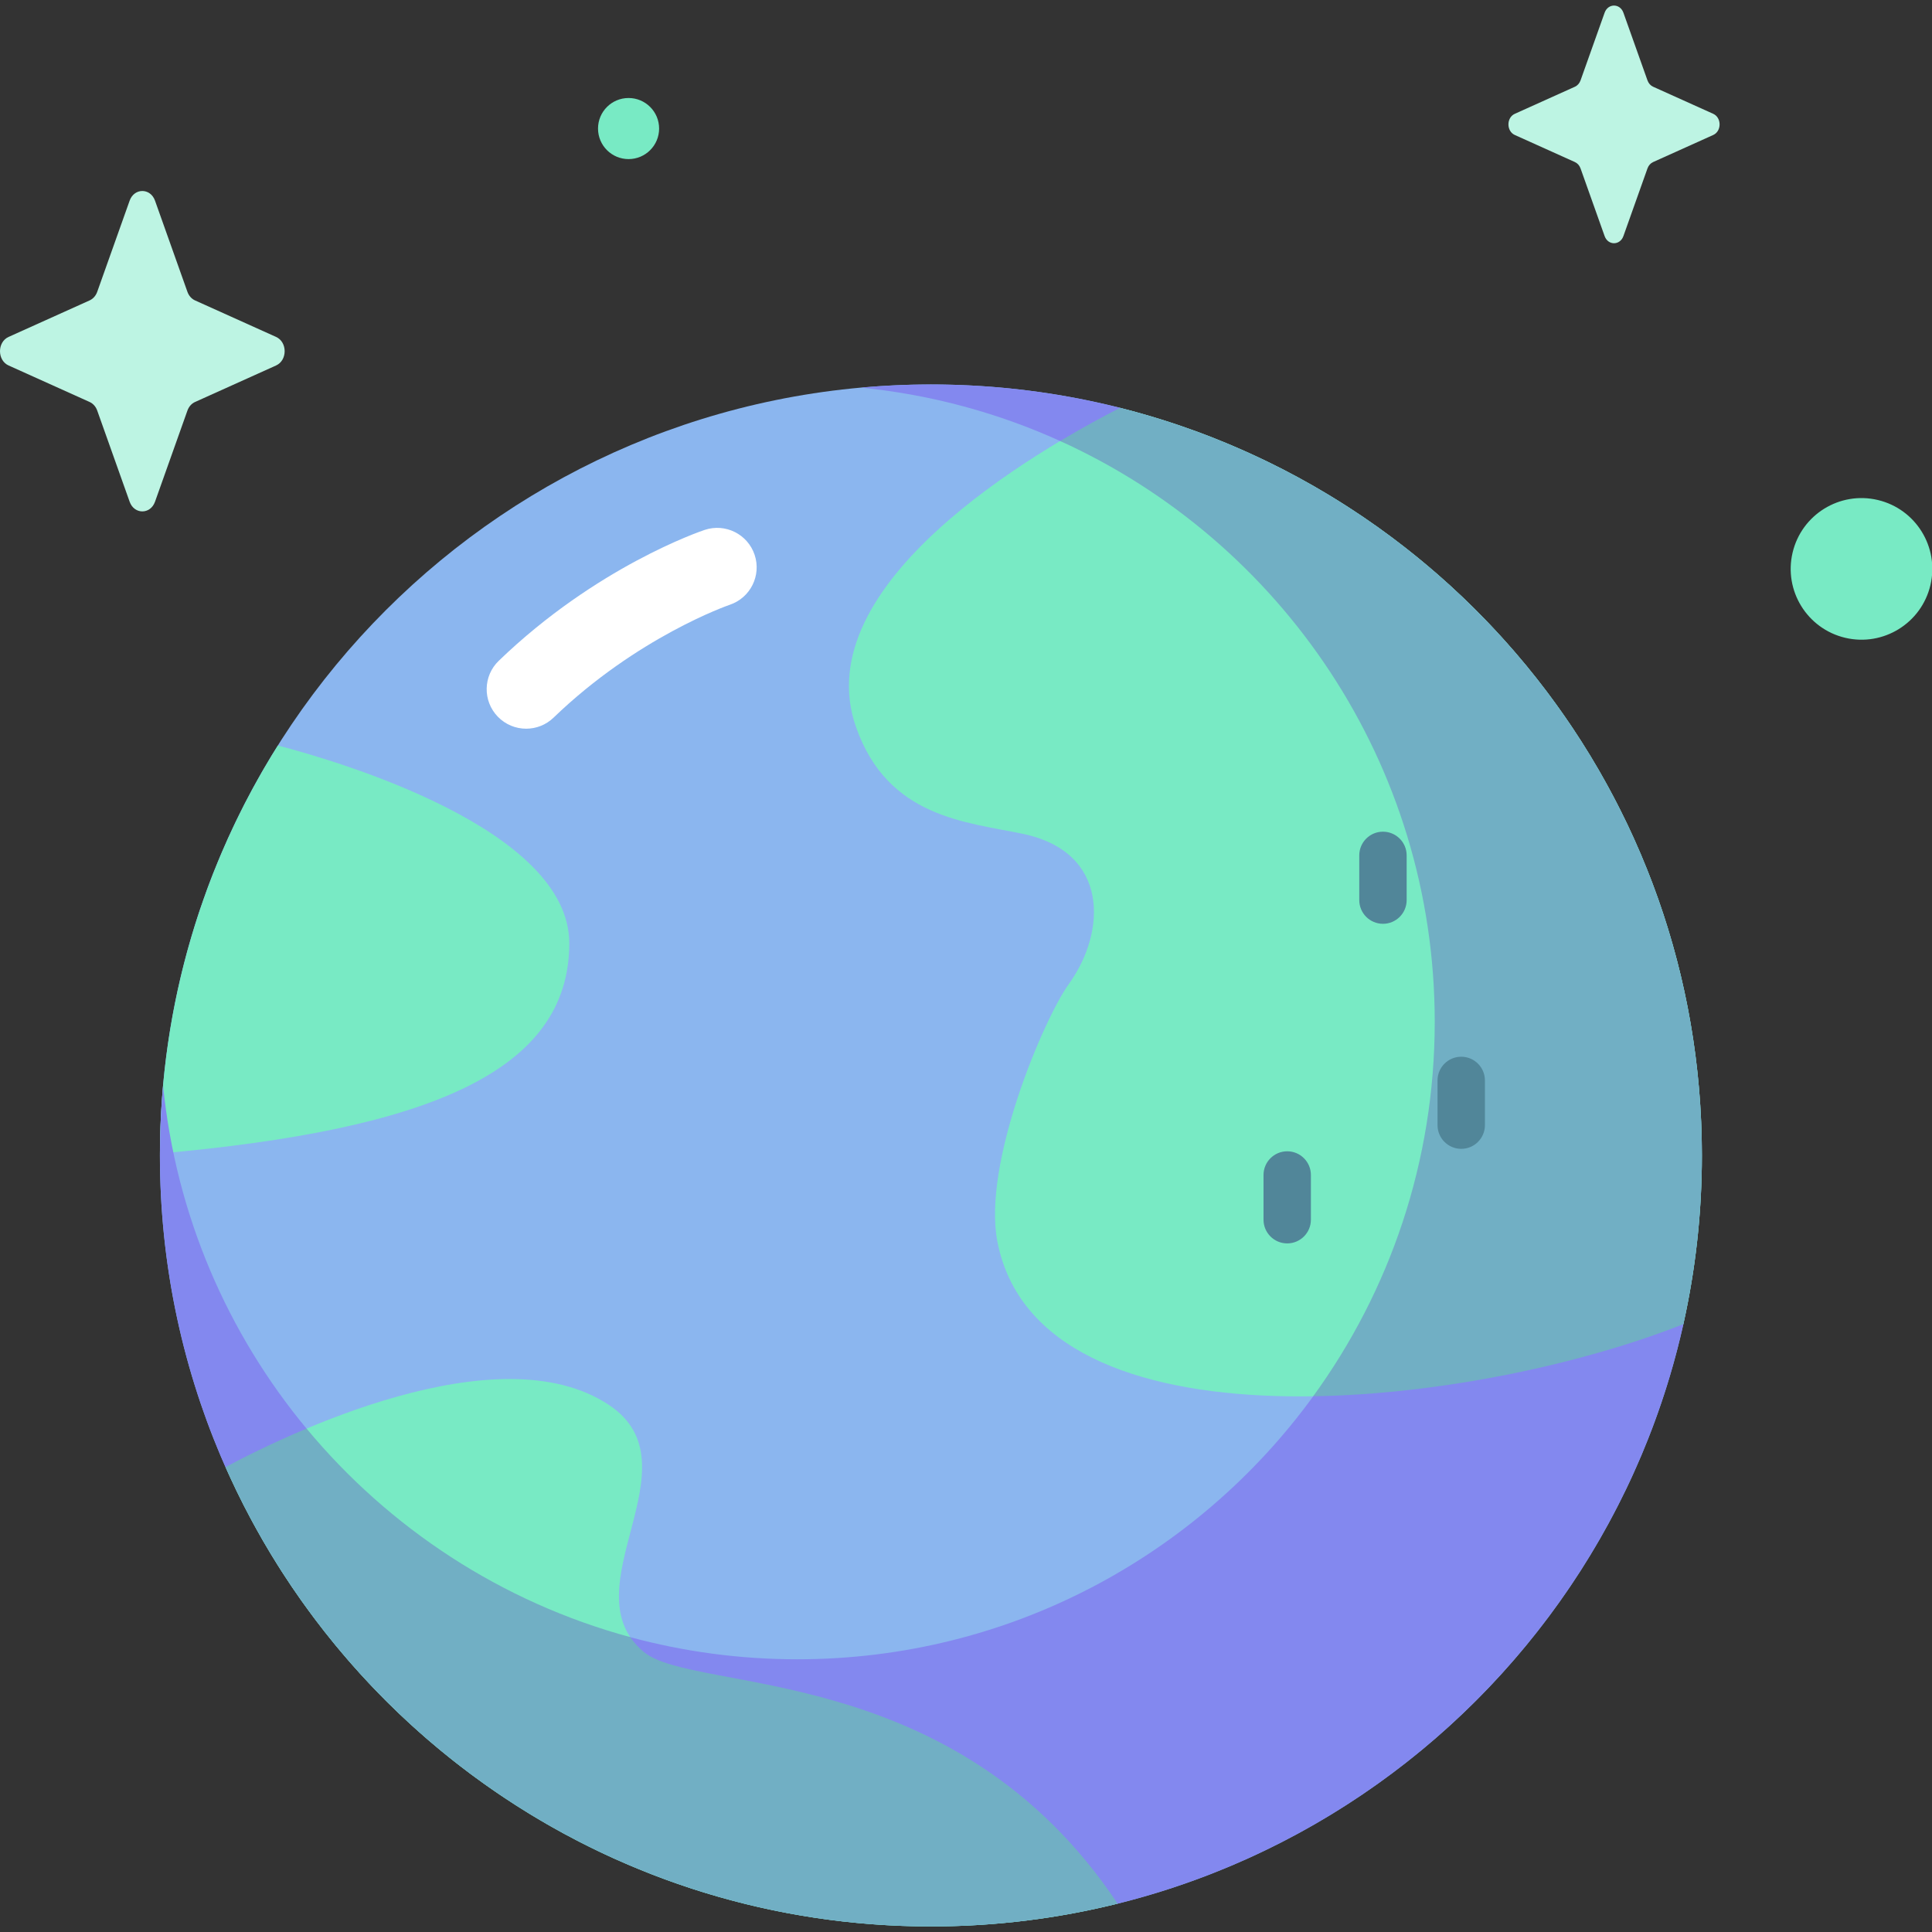 <svg width="519" height="519" viewBox="0 0 519 519" fill="none" xmlns="http://www.w3.org/2000/svg">
<rect x="0" y="0" width="519" height="519" fill="#333333" stroke="none"/>
<g clip-path="url(#clip0)">
<path d="M250.071 517.505C364.456 517.505 457.184 424.777 457.184 310.392C457.184 196.007 364.456 103.28 250.071 103.28C135.686 103.28 42.959 196.007 42.959 310.392C42.959 424.777 135.686 517.505 250.071 517.505Z" fill="#8BB6EF"/>
<path d="M250.071 517.505C267.369 517.505 284.165 515.371 300.226 511.377C256.501 445.767 186.623 455.166 172.927 443.753C152.528 426.753 187.82 393.573 163.62 377.44C133.815 357.571 76.651 385.516 60.588 394.104C92.745 466.785 165.48 517.505 250.071 517.505Z" fill="#78EAC4"/>
<path d="M74.646 200.269C54.663 232.034 43.064 269.6 42.965 309.876C115.116 303.432 152.928 287.847 152.928 253.396C152.928 222.748 91.224 204.593 74.646 200.269Z" fill="#78EAC4"/>
<path d="M300.867 109.565C278.784 120.863 216.37 156.753 229.969 195.355C238.546 219.701 259.567 220.8 274.826 224.008C298.079 228.896 297.25 250.313 287.113 264.36C280.486 273.542 263.823 312.56 267.938 333.574C279.312 391.649 394.479 378.639 452.197 355.706C455.453 341.121 457.183 325.96 457.183 310.393C457.184 213.534 390.691 132.214 300.867 109.565Z" fill="#78EAC4"/>
<path d="M250.071 103.28C243.755 103.28 237.511 103.579 231.338 104.132C250.227 106.011 268.213 110.958 284.789 118.471C352.15 137.378 395.529 204.516 395.529 273.912C395.529 311.496 377.872 352.993 352.778 375.091C321.652 417.906 271.171 445.739 214.188 445.739C198.662 445.739 183.619 443.673 169.318 439.8C150.556 437.606 131.117 431.14 115.446 420.357C102.39 411.372 89.647 397.154 82.346 383.77C61.178 358.254 47.275 326.492 43.81 291.659C43.257 297.83 42.958 304.076 42.958 310.392C42.958 340.186 49.248 368.509 60.574 394.108C102.136 461.065 165.48 512.643 250.071 512.643C267.368 512.643 300.229 511.389 300.229 511.389C375.926 492.561 435.163 432.091 452.211 355.709C452.211 355.709 449.514 325.959 449.514 310.392C449.514 213.534 386.172 137.377 300.87 109.555C284.615 105.457 267.598 103.28 250.071 103.28Z" fill="#8388EF"/>
<path d="M300.226 511.377C256.501 445.767 186.623 455.166 172.927 443.752C171.442 442.515 170.26 441.189 169.32 439.793C134.773 430.438 104.565 410.541 82.353 383.766C72.865 387.746 65.102 391.69 60.587 394.103C92.745 466.785 165.479 517.505 250.07 517.505C267.369 517.505 284.164 515.371 300.226 511.377Z" fill="#71AFC4"/>
<path d="M452.198 355.705C455.454 341.12 457.184 325.959 457.184 310.392C457.184 213.534 390.692 132.214 300.868 109.565C296.69 111.703 291.067 114.721 284.79 118.471C344.135 145.363 385.418 205.113 385.418 274.509C385.418 312.094 373.299 346.843 352.768 375.083C387.67 374.542 425.897 366.156 452.198 355.705Z" fill="#71AFC4"/>
<path d="M141.345 195.753C138.566 195.753 135.79 194.668 133.709 192.508C129.643 188.291 129.765 181.578 133.982 177.511C160.182 152.247 188.128 142.74 189.305 142.349C194.86 140.498 200.868 143.5 202.721 149.057C204.571 154.609 201.575 160.609 196.029 162.468C195.513 162.644 171.163 171.126 148.706 192.781C146.648 194.766 143.994 195.753 141.345 195.753Z" fill="white"/>
<path d="M371.509 248.164C367.994 248.164 365.146 245.315 365.146 241.801V229.783C365.146 226.268 367.994 223.419 371.509 223.419C375.023 223.419 377.873 226.268 377.873 229.783V241.801C377.873 245.316 375.023 248.164 371.509 248.164Z" fill="#518699"/>
<path d="M345.788 334.019C342.273 334.019 339.424 331.171 339.424 327.656V315.639C339.424 312.125 342.273 309.275 345.788 309.275C349.302 309.275 352.151 312.125 352.151 315.639V327.656C352.151 331.171 349.301 334.019 345.788 334.019Z" fill="#518699"/>
<path d="M392.536 308.618C389.021 308.618 386.172 305.769 386.172 302.254V290.236C386.172 286.722 389.021 283.873 392.536 283.873C396.05 283.873 398.899 286.722 398.899 290.236V302.254C398.899 305.768 396.05 308.618 392.536 308.618Z" fill="#518699"/>
<path d="M41.641 53.905L50.353 78.403C50.727 79.452 51.465 80.284 52.397 80.703L74.162 90.509C77.236 91.894 77.236 96.793 74.162 98.179L52.397 107.986C51.465 108.406 50.727 109.237 50.353 110.285L41.641 134.783C40.411 138.244 36.057 138.244 34.827 134.783L26.115 110.285C25.742 109.236 25.004 108.405 24.072 107.986L2.306 98.178C-0.769 96.793 -0.769 91.894 2.306 90.508L24.07 80.701C25.003 80.281 25.741 79.45 26.114 78.402L34.826 53.904C36.057 50.445 40.41 50.445 41.641 53.905Z" fill="#BDF4E3"/>
<path d="M436.105 3.422L442.568 21.593C442.844 22.371 443.392 22.988 444.083 23.299L460.228 30.573C462.509 31.601 462.509 35.234 460.228 36.262L444.083 43.536C443.392 43.848 442.844 44.464 442.568 45.242L436.105 63.414C435.192 65.981 431.964 65.981 431.051 63.414L424.588 45.242C424.311 44.464 423.764 43.848 423.073 43.536L406.928 36.262C404.648 35.234 404.648 31.601 406.928 30.573L423.073 23.299C423.764 22.988 424.311 22.371 424.588 21.593L431.051 3.422C431.964 0.854 435.192 0.854 436.105 3.422Z" fill="#BDF4E3"/>
<path d="M518.573 157.199C520.989 146.976 514.661 136.73 504.438 134.313C494.215 131.896 483.969 138.225 481.552 148.448C479.135 158.671 485.464 168.917 495.687 171.334C505.91 173.75 516.156 167.422 518.573 157.199Z" fill="#78EAC4"/>
<path d="M168.854 42.739C173.386 42.739 177.06 39.065 177.06 34.533C177.06 30.001 173.386 26.328 168.854 26.328C164.322 26.328 160.649 30.001 160.649 34.533C160.649 39.065 164.322 42.739 168.854 42.739Z" fill="#78EAC4"/>
</g>
<defs>
<clipPath id="clip0">
<rect width="519" height="519" fill="white"/>
</clipPath>
</defs>
</svg>
